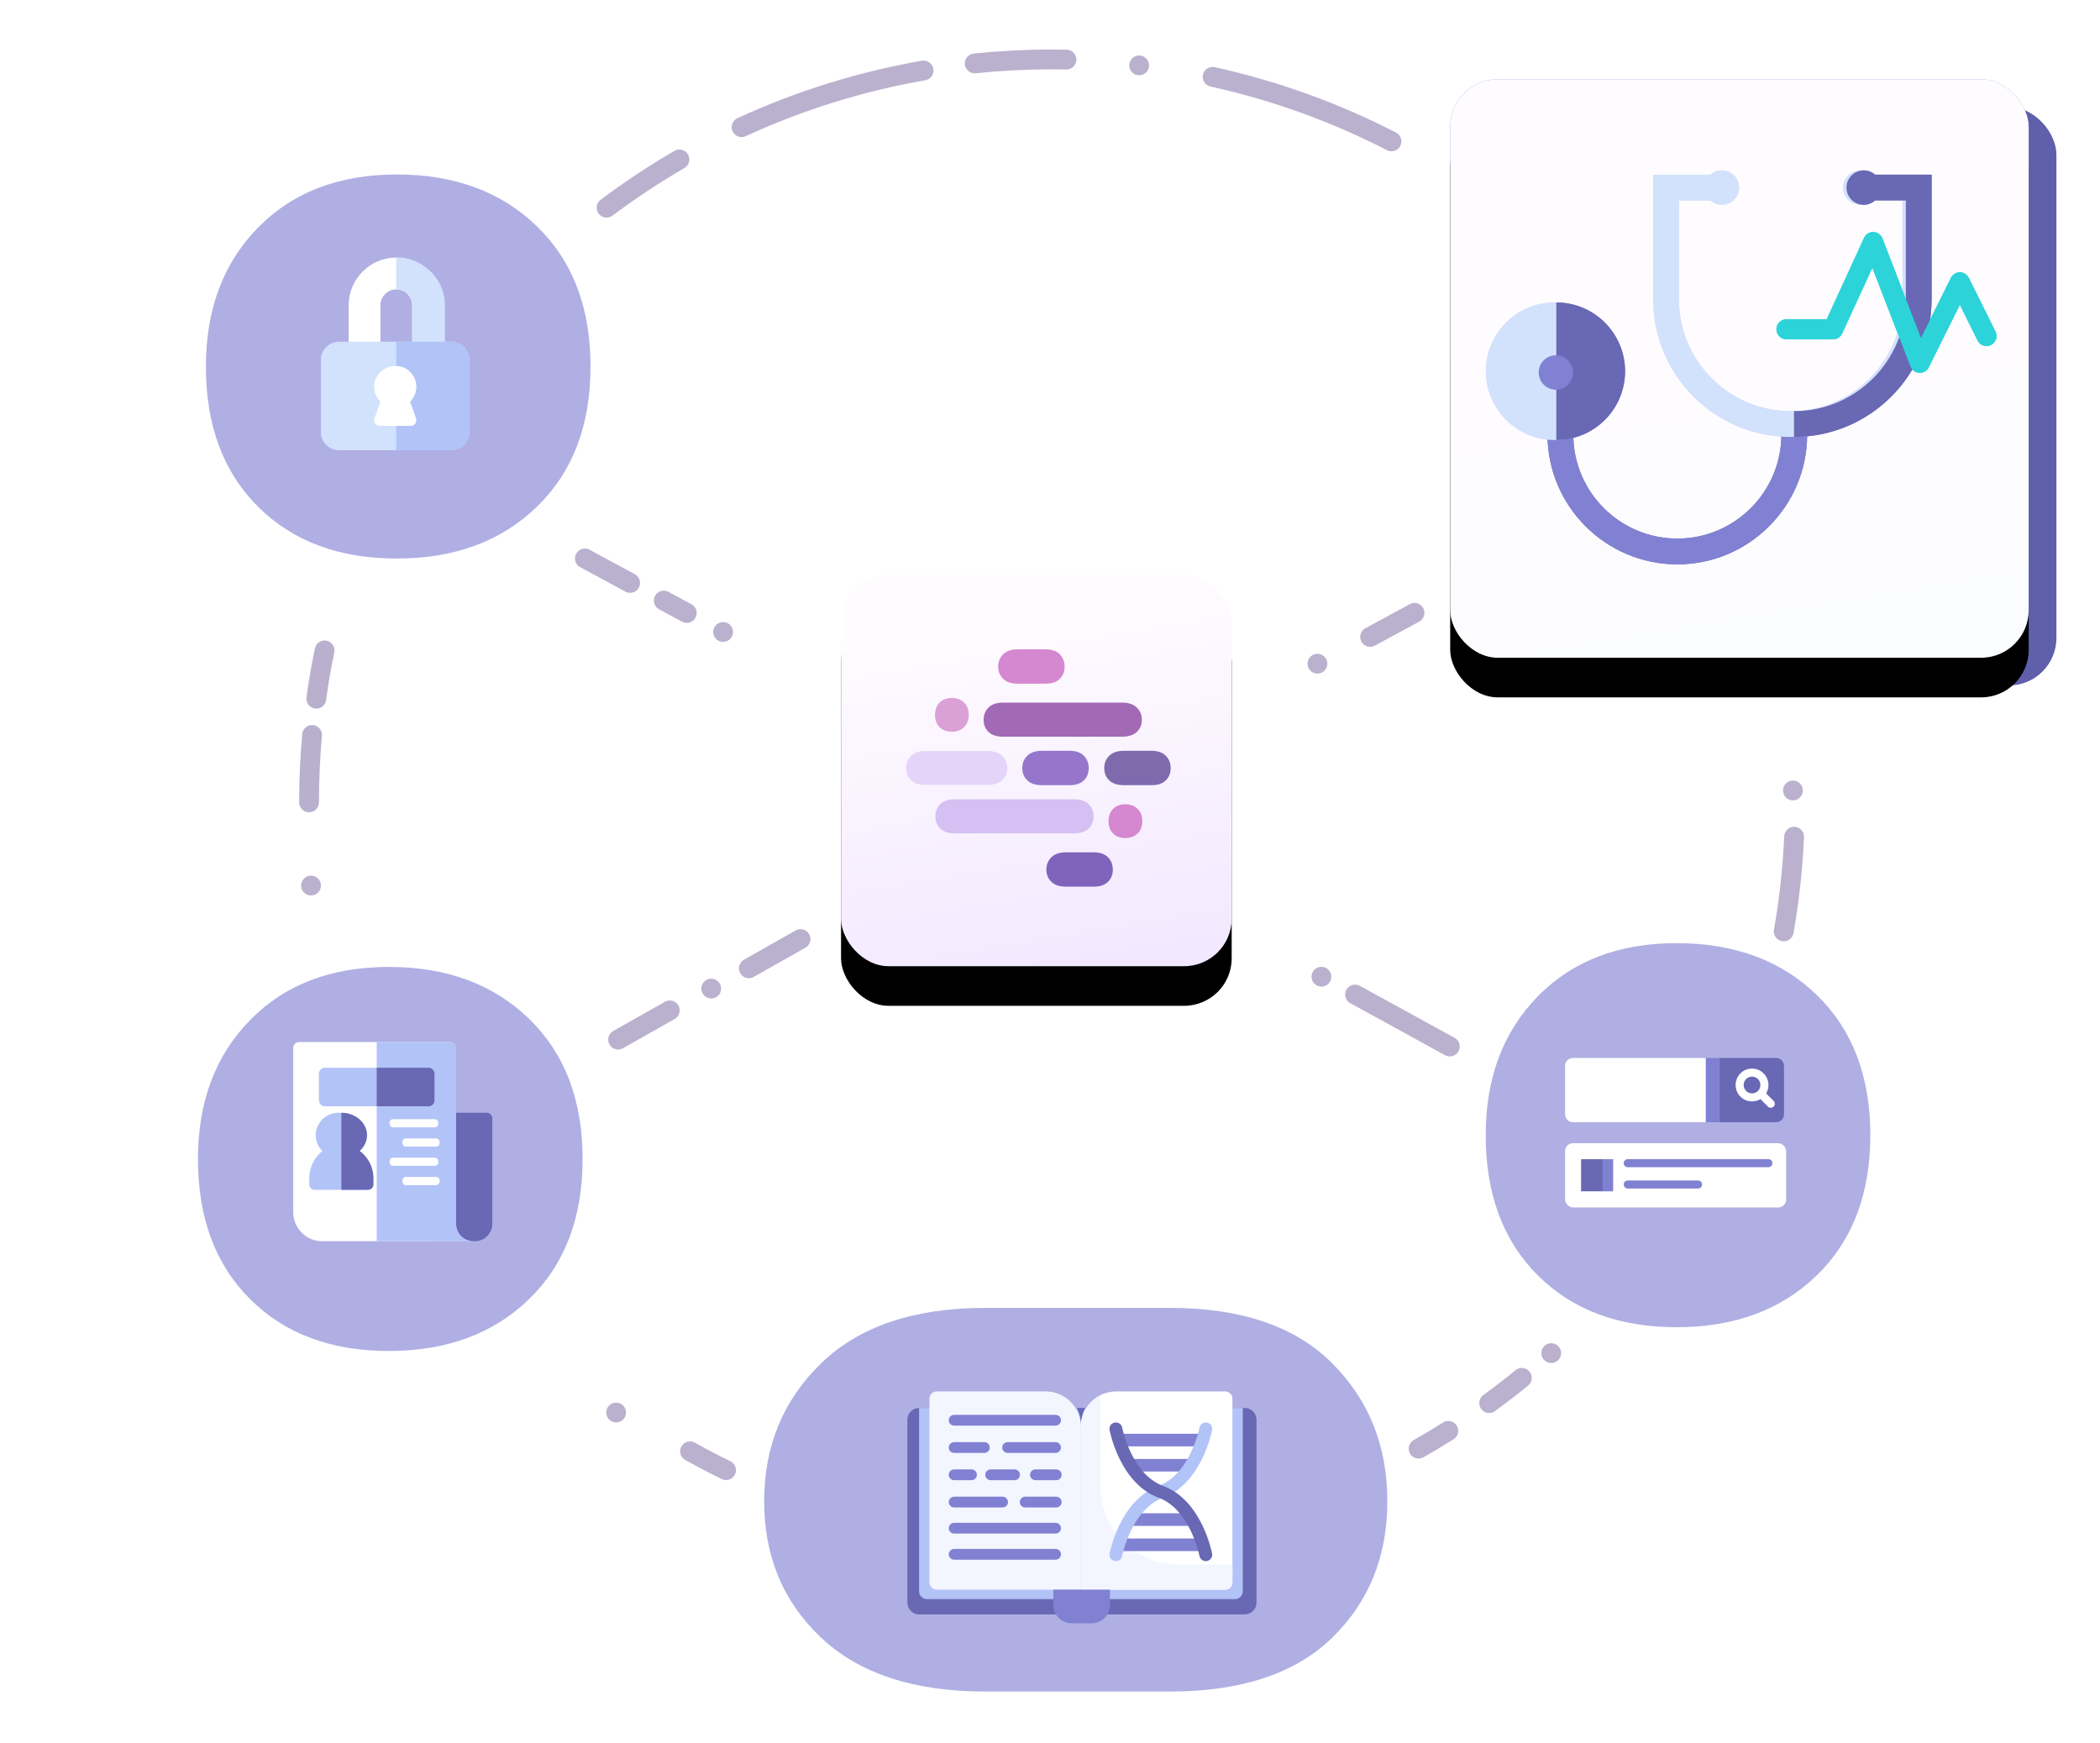 <?xml version="1.0" encoding="UTF-8"?>
<svg width="530px" height="440px" viewBox="0 0 530 440" version="1.1" xmlns="http://www.w3.org/2000/svg" xmlns:xlink="http://www.w3.org/1999/xlink">
    <!-- Generator: Sketch 49.3 (51167) - http://www.bohemiancoding.com/sketch -->
    <title>physicians-workflow</title>
    <desc>Created with Sketch.</desc>
    <defs>
        <linearGradient x1="43.689%" y1="8.402%" x2="58.867%" y2="100%" id="linearGradient-1">
            <stop stop-color="#FFFCFF" offset="0%"></stop>
            <stop stop-color="#F3E9FF" offset="100%"></stop>
        </linearGradient>
        <rect id="path-2" x="0.263" y="0" width="98.59" height="98.85" rx="12"></rect>
        <filter x="-35.5%" y="-25.3%" width="171.0%" height="170.8%" filterUnits="objectBoundingBox" id="filter-3">
            <feOffset dx="0" dy="10" in="SourceAlpha" result="shadowOffsetOuter1"></feOffset>
            <feGaussianBlur stdDeviation="10" in="shadowOffsetOuter1" result="shadowBlurOuter1"></feGaussianBlur>
            <feColorMatrix values="0 0 0 0 0.322   0 0 0 0 0.231   0 0 0 0 0.522  0 0 0 0.251 0" type="matrix" in="shadowBlurOuter1"></feColorMatrix>
        </filter>
        <linearGradient x1="47.606%" y1="32.038%" x2="58.867%" y2="100%" id="linearGradient-4">
            <stop stop-color="#FFFCFF" offset="0%"></stop>
            <stop stop-color="#FBFCFF" offset="100%"></stop>
        </linearGradient>
        <rect id="path-5" x="0" y="0" width="146" height="146" rx="12"></rect>
        <filter x="-24.0%" y="-17.1%" width="147.9%" height="147.9%" filterUnits="objectBoundingBox" id="filter-6">
            <feOffset dx="0" dy="10" in="SourceAlpha" result="shadowOffsetOuter1"></feOffset>
            <feGaussianBlur stdDeviation="10" in="shadowOffsetOuter1" result="shadowBlurOuter1"></feGaussianBlur>
            <feColorMatrix values="0 0 0 0 0.322   0 0 0 0 0.231   0 0 0 0 0.522  0 0 0 0.267 0" type="matrix" in="shadowBlurOuter1"></feColorMatrix>
        </filter>
    </defs>
    <g id="physicians-workflow" stroke="none" stroke-width="1" fill="none" fill-rule="evenodd">
        <g id="Group-45" transform="translate(50, 20)">
            <g id="Group-26" transform="translate(162, 125)">
                <g id="Rectangle-15">
                    <use fill="black" fill-opacity="1" filter="url(#filter-3)" xlink:href="#path-2"></use>
                    <use fill="url(#linearGradient-1)" fill-rule="evenodd" xlink:href="#path-2"></use>
                </g>
                <g id="Group-16" transform="translate(16.675, 17.722)">
                    <g id="Group">
                        <path d="M23.245,5.524 C23.245,6.772 23.667,7.801 24.511,8.611 C25.356,9.42 26.567,9.824 28.147,9.824 L35.198,9.824 C36.777,9.824 37.975,9.42 38.792,8.611 C39.609,7.801 40.018,6.772 40.018,5.524 C40.018,4.275 39.609,3.235 38.792,2.402 C37.975,1.57 36.777,1.154 35.198,1.154 L28.147,1.154 C26.567,1.154 25.356,1.57 24.511,2.402 C23.667,3.235 23.245,4.275 23.245,5.524 Z" id="Path-Copy-8" fill="#D587D0"></path>
                        <path d="M15.819,17.687 C15.819,18.994 15.424,20.031 14.634,20.8 C13.843,21.568 12.807,21.953 11.526,21.953 C10.244,21.953 9.218,21.568 8.449,20.8 C7.68,20.031 7.296,18.994 7.296,17.687 C7.296,16.419 7.68,15.391 8.449,14.603 C9.218,13.815 10.244,13.421 11.526,13.421 C12.807,13.421 13.843,13.806 14.634,14.574 C15.424,15.343 15.819,16.38 15.819,17.687 Z" id="Path-Copy-4" fill="#DBA1D7"></path>
                        <path d="M59.506,18.941 C59.506,20.177 59.084,21.196 58.24,21.997 C57.396,22.798 56.184,23.199 54.604,23.199 L24.392,23.199 C22.813,23.199 21.615,22.798 20.798,21.997 C19.981,21.196 19.572,20.177 19.572,18.941 C19.572,17.705 19.981,16.675 20.798,15.851 C21.615,15.027 22.813,14.615 24.392,14.615 L54.604,14.615 C56.184,14.615 57.396,15.027 58.24,15.851 C59.084,16.675 59.506,17.705 59.506,18.941 Z" id="Path-Copy-3" fill="#A26AB5"></path>
                        <path d="M25.556,31.139 C25.556,32.368 25.13,33.38 24.28,34.177 C23.43,34.973 22.21,35.372 20.619,35.372 L4.847,35.372 C3.256,35.372 2.05,34.973 1.227,34.177 C0.404,33.38 -0.007,32.368 -0.007,31.139 C-0.007,29.91 0.404,28.886 1.227,28.067 C2.05,27.247 3.256,26.838 4.847,26.838 L20.619,26.838 C22.21,26.838 23.43,27.247 24.28,28.067 C25.13,28.886 25.556,29.91 25.556,31.139 Z" id="Path-Copy" fill="#E5D4F9"></path>
                        <path d="M29.328,31.139 C29.328,32.388 29.75,33.417 30.594,34.226 C31.439,35.035 32.65,35.44 34.23,35.44 L41.28,35.44 C42.86,35.44 44.058,35.035 44.875,34.226 C45.692,33.417 46.101,32.388 46.101,31.139 C46.101,29.891 45.692,28.85 44.875,28.018 C44.058,27.186 42.86,26.769 41.28,26.769 L34.23,26.769 C32.65,26.769 31.439,27.186 30.594,28.018 C29.75,28.85 29.328,29.891 29.328,31.139 Z" id="Path-Copy-15" fill="#9676CC"></path>
                        <path d="M50.01,31.139 C50.01,32.388 50.432,33.417 51.276,34.226 C52.121,35.035 53.332,35.44 54.912,35.44 L61.963,35.44 C63.542,35.44 64.74,35.035 65.557,34.226 C66.374,33.417 66.783,32.388 66.783,31.139 C66.783,29.891 66.374,28.85 65.557,28.018 C64.74,27.186 63.542,26.769 61.963,26.769 L54.912,26.769 C53.332,26.769 52.121,27.186 51.276,28.018 C50.432,28.85 50.01,29.891 50.01,31.139 Z" id="Path-Copy-14" fill="#7F6AAE"></path>
                        <path d="M47.34,43.337 C47.34,44.573 46.918,45.592 46.074,46.393 C45.23,47.194 44.018,47.595 42.438,47.595 L12.226,47.595 C10.647,47.595 9.449,47.194 8.632,46.393 C7.815,45.592 7.406,44.573 7.406,43.337 C7.406,42.101 7.815,41.071 8.632,40.247 C9.449,39.423 10.647,39.011 12.226,39.011 L42.438,39.011 C44.018,39.011 45.23,39.423 46.074,40.247 C46.918,41.071 47.34,42.101 47.34,43.337 Z" id="Path-Copy-6" fill="#D4C0F2"></path>
                        <path d="M59.617,44.522 C59.617,45.829 59.221,46.867 58.431,47.635 C57.641,48.404 56.605,48.788 55.323,48.788 C54.041,48.788 53.016,48.404 52.247,47.635 C51.478,46.867 51.093,45.829 51.093,44.522 C51.093,43.254 51.478,42.226 52.247,41.439 C53.016,40.651 54.041,40.257 55.323,40.257 C56.605,40.257 57.641,40.641 58.431,41.41 C59.221,42.178 59.617,43.216 59.617,44.522 Z" id="Path-Copy-7" fill="#D587D0"></path>
                        <path d="M35.411,56.755 C35.411,58.004 35.833,59.033 36.677,59.842 C37.521,60.651 38.733,61.056 40.313,61.056 L47.363,61.056 C48.943,61.056 50.141,60.651 50.958,59.842 C51.775,59.033 52.184,58.004 52.184,56.755 C52.184,55.506 51.775,54.466 50.958,53.634 C50.141,52.801 48.943,52.385 47.363,52.385 L40.313,52.385 C38.733,52.385 37.521,52.801 36.677,53.634 C35.833,54.466 35.411,55.506 35.411,56.755 Z" id="Combined-Shape" fill="#8064BC"></path>
                    </g>
                </g>
            </g>
            <g id="Group-67" transform="translate(143, 310)">
                <g id="Group-66">
                    <path d="M-0.138,48.887 C-0.138,62.831 4.669,74.321 14.283,83.359 C23.898,92.396 37.699,96.915 55.688,96.915 L102.243,96.915 C120.231,96.915 133.878,92.396 143.182,83.359 C152.486,74.321 157.138,62.831 157.138,48.887 C157.138,34.944 152.486,23.324 143.182,14.029 C133.878,4.733 120.231,0.085 102.243,0.085 L55.688,0.085 C37.699,0.085 23.898,4.733 14.283,14.029 C4.669,23.324 -0.138,34.944 -0.138,48.887 Z" id="Path-Copy-11" fill="#8181D3" opacity="0.631"></path>
                    <path d="M121.113,77.453 L39.004,77.453 C37.345,77.453 36,76.109 36,74.451 L36,28.338 C36,26.68 37.345,25.336 39.004,25.336 L121.113,25.336 C122.772,25.336 124.117,26.68 124.117,28.338 L124.117,74.451 C124.117,76.109 122.772,77.453 121.113,77.453 Z" id="Shape" fill="#6868B5" fill-rule="nonzero"></path>
                    <path d="M80.858,25.336 C80.188,26.641 79.808,28.119 79.808,29.687 C79.808,28.119 79.428,26.641 78.758,25.336 L39.004,25.336 C38.989,25.336 38.975,25.338 38.96,25.338 L38.96,71.619 C38.96,72.708 39.843,73.591 40.933,73.591 L79.808,73.591 L118.684,73.591 C119.773,73.591 120.657,72.708 120.657,71.619 L120.657,25.336 L80.858,25.336 Z" id="Shape" fill="#B2C3F7" fill-rule="nonzero"></path>
                    <path d="M79.808,71.199 L43.422,71.199 C42.402,71.199 41.575,70.373 41.575,69.353 L41.575,23.009 C41.575,21.99 42.402,21.164 43.422,21.164 L70.86,21.164 C75.802,21.164 79.808,25.168 79.808,30.106 L79.808,71.199 Z" id="Shape" fill="#F4F6FF" fill-rule="nonzero"></path>
                    <path d="M79.808,71.199 L116.195,71.199 C117.214,71.199 118.041,70.373 118.041,69.353 L118.041,23.009 C118.041,21.99 117.215,21.164 116.195,21.164 L88.756,21.164 C83.814,21.164 79.808,25.168 79.808,30.106 L79.808,71.199 Z" id="Shape" fill="#FFFFFF" fill-rule="nonzero"></path>
                    <path d="M104.504,64.881 C93.581,64.881 84.727,56.032 84.727,45.117 L84.727,23.788 C84.727,23.188 84.787,22.603 84.9,22.036 C81.888,23.475 79.808,26.548 79.808,30.106 L79.808,71.199 L116.195,71.199 C117.214,71.199 118.041,70.373 118.041,69.354 L118.041,64.881 L104.504,64.881 L104.504,64.881 Z" id="Shape" fill="#F4F6FF" fill-rule="nonzero"></path>
                    <path d="M82.475,79.703 L77.5,79.703 C74.924,79.703 72.835,77.616 72.835,75.041 L72.835,71.199 L87.14,71.199 L87.14,75.041 C87.14,77.616 85.052,79.703 82.475,79.703 Z" id="Shape" fill="#8181D3" fill-rule="nonzero"></path>
                    <path d="M73.407,29.805 L47.806,29.805 C47.054,29.805 46.444,29.196 46.444,28.444 C46.444,27.693 47.054,27.084 47.806,27.084 L73.407,27.084 C74.159,27.084 74.769,27.693 74.769,28.444 C74.769,29.196 74.159,29.805 73.407,29.805 Z" id="Shape" fill="#8181D3" fill-rule="nonzero"></path>
                    <path d="M73.407,57.046 L47.806,57.046 C47.054,57.046 46.444,56.437 46.444,55.685 C46.444,54.934 47.054,54.325 47.806,54.325 L73.407,54.325 C74.159,54.325 74.769,54.934 74.769,55.685 C74.769,56.437 74.159,57.046 73.407,57.046 Z" id="Shape" fill="#8181D3" fill-rule="nonzero"></path>
                    <path d="M73.407,63.638 L47.806,63.638 C47.054,63.638 46.444,63.029 46.444,62.277 C46.444,61.526 47.054,60.917 47.806,60.917 L73.407,60.917 C74.159,60.917 74.769,61.526 74.769,62.277 C74.769,63.029 74.159,63.638 73.407,63.638 Z" id="Shape" fill="#8181D3" fill-rule="nonzero"></path>
                    <path d="M60.038,50.454 L47.806,50.454 C47.054,50.454 46.444,49.845 46.444,49.094 C46.444,48.342 47.054,47.733 47.806,47.733 L60.038,47.733 C60.79,47.733 61.399,48.342 61.399,49.094 C61.399,49.845 60.79,50.454 60.038,50.454 Z" id="Shape" fill="#8181D3" fill-rule="nonzero"></path>
                    <path d="M55.432,36.688 L47.806,36.688 C47.054,36.688 46.444,36.079 46.444,35.327 C46.444,34.576 47.054,33.967 47.806,33.967 L55.432,33.967 C56.184,33.967 56.793,34.576 56.793,35.327 C56.793,36.079 56.184,36.688 55.432,36.688 Z" id="Shape" fill="#8181D3" fill-rule="nonzero"></path>
                    <path d="M52.187,43.571 L47.806,43.571 C47.054,43.571 46.444,42.962 46.444,42.21 C46.444,41.459 47.054,40.85 47.806,40.85 L52.187,40.85 C52.939,40.85 53.549,41.459 53.549,42.21 C53.549,42.962 52.939,43.571 52.187,43.571 Z" id="Shape" fill="#8181D3" fill-rule="nonzero"></path>
                    <path d="M63.058,43.571 L57.018,43.571 C56.266,43.571 55.656,42.962 55.656,42.21 C55.656,41.459 56.266,40.85 57.018,40.85 L63.058,40.85 C63.81,40.85 64.419,41.459 64.419,42.21 C64.419,42.962 63.81,43.571 63.058,43.571 Z" id="Shape" fill="#8181D3" fill-rule="nonzero"></path>
                    <path d="M73.578,43.571 L68.315,43.571 C67.563,43.571 66.953,42.962 66.953,42.21 C66.953,41.459 67.563,40.85 68.315,40.85 L73.578,40.85 C74.329,40.85 74.939,41.459 74.939,42.21 C74.939,42.962 74.33,43.571 73.578,43.571 Z" id="Shape" fill="#8181D3" fill-rule="nonzero"></path>
                    <path d="M73.578,50.454 L65.739,50.454 C64.987,50.454 64.377,49.845 64.377,49.094 C64.377,48.342 64.987,47.733 65.739,47.733 L73.578,47.733 C74.329,47.733 74.939,48.342 74.939,49.094 C74.939,49.845 74.33,50.454 73.578,50.454 Z" id="Shape" fill="#8181D3" fill-rule="nonzero"></path>
                    <path d="M73.407,36.688 L61.301,36.688 C60.549,36.688 59.94,36.079 59.94,35.327 C59.94,34.576 60.549,33.967 61.301,33.967 L73.407,33.967 C74.159,33.967 74.769,34.576 74.769,35.327 C74.769,36.079 74.159,36.688 73.407,36.688 Z" id="Shape" fill="#8181D3" fill-rule="nonzero"></path>
                    <path d="M110.347,35.031 L89.487,35.031 C88.593,35.031 87.867,34.319 87.867,33.441 C87.867,32.563 88.593,31.851 89.487,31.851 L110.347,31.851 C111.241,31.851 111.966,32.563 111.966,33.441 C111.966,34.319 111.241,35.031 110.347,35.031 Z" id="Shape" fill="#8181D3" fill-rule="nonzero"></path>
                    <path d="M107.334,41.387 L92.454,41.387 C91.56,41.387 90.835,40.677 90.835,39.799 C90.835,38.922 91.56,38.209 92.454,38.209 L107.334,38.209 C108.228,38.209 108.952,38.922 108.952,39.799 C108.952,40.677 108.228,41.387 107.334,41.387 Z" id="Shape" fill="#8181D3" fill-rule="nonzero"></path>
                    <path d="M107.333,55.104 L92.454,55.104 C91.56,55.104 90.835,54.392 90.835,53.514 C90.835,52.636 91.56,51.924 92.454,51.924 L107.333,51.924 C108.227,51.924 108.951,52.636 108.951,53.514 C108.951,54.392 108.227,55.104 107.333,55.104 Z" id="Shape" fill="#8181D3" fill-rule="nonzero"></path>
                    <path d="M110.347,61.459 L89.441,61.459 C88.547,61.459 87.822,60.751 87.822,59.871 C87.822,58.996 88.547,58.284 89.441,58.284 L110.347,58.284 C111.241,58.284 111.965,58.996 111.965,59.871 C111.965,60.751 111.241,61.459 110.347,61.459 Z" id="Shape" fill="#8181D3" fill-rule="nonzero"></path>
                    <path d="M88.624,64 C88.525,64 88.427,63.991 88.326,63.972 C87.446,63.814 86.864,62.984 87.028,62.117 C87.132,61.567 89.693,48.588 99.401,45.011 C101.675,44.174 104.934,42.039 107.54,36.628 C109.148,33.289 109.719,30.332 109.725,30.301 C109.888,29.437 110.735,28.868 111.615,29.026 C112.496,29.187 113.077,30.019 112.914,30.881 C112.809,31.434 110.249,44.414 100.54,47.989 C98.266,48.828 95.007,50.962 92.402,56.374 C90.792,59.712 90.222,62.672 90.216,62.7 C90.072,63.464 89.39,64 88.624,64 Z" id="Shape" fill="#B2C3F7" fill-rule="nonzero"></path>
                    <path d="M111.318,64 C110.55,64 109.87,63.464 109.725,62.7 C109.703,62.583 107.387,50.932 99.401,47.989 C89.693,44.414 87.132,31.434 87.028,30.881 C86.864,30.019 87.446,29.187 88.326,29.026 C89.206,28.868 90.051,29.437 90.216,30.299 C90.239,30.418 92.555,42.07 100.54,45.011 C110.249,48.588 112.809,61.567 112.914,62.117 C113.076,62.984 112.496,63.813 111.615,63.972 C111.515,63.991 111.415,64 111.318,64 Z" id="Shape" fill="#6868B5" fill-rule="nonzero"></path>
                </g>
                <g id="002-settings-copy" transform="translate(36, 21)"></g>
                <g id="Group-27" transform="translate(87, 29)"></g>
            </g>
            <g id="Group-62" transform="translate(316, 0)">
                <rect id="Rectangle-15" fill="#5F5FAB" x="7" y="7" width="146" height="146" rx="12"></rect>
                <rect id="Rectangle-15" fill="#8181D3" x="0" y="0" width="146" height="146" rx="12"></rect>
                <g id="Rectangle-15">
                    <use fill="black" fill-opacity="1" filter="url(#filter-6)" xlink:href="#path-5"></use>
                    <use fill="url(#linearGradient-4)" fill-rule="evenodd" xlink:href="#path-5"></use>
                </g>
                <g id="Group-41" transform="translate(9, 23)" fill-rule="nonzero">
                    <path d="M48.325,99.436 C30.256,99.436 15.556,84.736 15.556,66.667 L22.066,66.667 C22.066,81.146 33.845,92.925 48.325,92.925 C62.804,92.925 74.583,81.146 74.583,66.667 L81.094,66.667 C81.094,84.736 66.394,99.436 48.325,99.436 Z" id="Shape" fill="#7F6AAE"></path>
                    <path d="M17.361,68.056 C7.788,68.056 0,60.267 0,50.694 C0,41.122 7.788,33.333 17.361,33.333 C26.934,33.333 34.722,41.122 34.722,50.694 C34.722,60.267 26.934,68.056 17.361,68.056 Z" id="Shape" fill="#E5D4F9"></path>
                    <path d="M17.778,33.333 L17.778,68.056 C27.351,68.056 35.139,60.267 35.139,50.694 C35.139,41.122 27.351,33.333 17.778,33.333 Z" id="Shape" fill="#9676CC"></path>
                    <circle id="Oval" fill="#7F6AAE" cx="17.674" cy="51.007" r="4.34"></circle>
                    <path d="M97.387,1.085 C96.622,0.412 95.622,0 94.523,0 C92.125,0 90.182,1.943 90.182,4.34 C90.182,6.737 92.125,8.681 94.523,8.681 C95.622,8.681 96.622,8.269 97.387,7.595 L105.156,7.595 L105.156,32.552 C105.156,48.108 92.501,60.764 76.944,60.764 C61.388,60.764 48.733,48.108 48.733,32.552 L48.733,7.595 L56.719,7.595 C57.484,8.269 58.484,8.681 59.583,8.681 C61.98,8.681 63.924,6.737 63.924,4.34 C63.924,1.943 61.98,0 59.583,0 C58.484,0 57.484,0.412 56.719,1.085 L42.222,1.085 L42.222,32.552 C42.222,51.698 57.798,67.274 76.944,67.274 C96.09,67.274 111.667,51.698 111.667,32.552 L111.667,1.085 L97.387,1.085 Z" id="Shape" fill="#E5D4F9"></path>
                    <path d="M98.22,1.085 C97.456,0.412 96.455,0 95.356,0 C92.959,0 91.016,1.943 91.016,4.34 C91.016,6.737 92.959,8.681 95.356,8.681 C96.455,8.681 97.456,8.269 98.22,7.595 L105.99,7.595 L105.99,32.552 C105.99,48.108 93.334,60.764 77.778,60.764 L77.778,67.274 C96.924,67.274 112.5,51.698 112.5,32.552 L112.5,1.085 L98.22,1.085 Z" id="Shape" fill="#7F6AAE"></path>
                    <path d="M128.622,40.663 L121.888,27.118 C121.46,26.258 120.586,25.714 119.629,25.714 C118.673,25.714 117.798,26.258 117.371,27.118 L109.817,42.311 L101.111,19.796 L100.098,17.175 C99.73,16.225 98.834,15.588 97.821,15.557 C96.816,15.526 95.876,16.106 95.451,17.031 L86.027,37.566 L75.859,37.566 C74.464,37.566 73.333,38.703 73.333,40.106 C73.333,41.508 74.464,42.646 75.859,42.646 L87.643,42.646 C88.628,42.646 89.523,42.07 89.936,41.17 L97.545,24.589 L101.111,33.81 L107.175,49.492 C107.537,50.428 108.413,51.062 109.411,51.108 C109.45,51.11 109.49,51.111 109.529,51.111 C110.481,51.111 111.358,50.57 111.787,49.707 L119.629,33.933 L124.105,42.935 C124.728,44.189 126.245,44.698 127.492,44.07 C128.74,43.443 129.245,41.918 128.622,40.663 Z" id="Shape" fill="#2CD4D9"></path>
                    <path d="M48.325,99.436 C30.256,99.436 15.556,84.736 15.556,66.667 L22.066,66.667 C22.066,81.146 33.845,92.925 48.325,92.925 C62.804,92.925 74.583,81.146 74.583,66.667 L81.094,66.667 C81.094,84.736 66.394,99.436 48.325,99.436 Z" id="Shape" fill="#8181D3"></path>
                    <path d="M17.361,68.056 C7.788,68.056 0,60.267 0,50.694 C0,41.122 7.788,33.333 17.361,33.333 C26.934,33.333 34.722,41.122 34.722,50.694 C34.722,60.267 26.934,68.056 17.361,68.056 Z" id="Shape" fill="#D2E2FC"></path>
                    <path d="M17.778,33.333 L17.778,68.056 C27.351,68.056 35.139,60.267 35.139,50.694 C35.139,41.122 27.351,33.333 17.778,33.333 Z" id="Shape" fill="#6868B5"></path>
                    <circle id="Oval" fill="#8181D3" cx="17.674" cy="51.007" r="4.34"></circle>
                    <path d="M97.387,1.085 C96.622,0.412 95.622,0 94.523,0 C92.125,0 90.182,1.943 90.182,4.34 C90.182,6.737 92.125,8.681 94.523,8.681 C95.622,8.681 96.622,8.269 97.387,7.595 L105.156,7.595 L105.156,32.552 C105.156,48.108 92.501,60.764 76.944,60.764 C61.388,60.764 48.733,48.108 48.733,32.552 L48.733,7.595 L56.719,7.595 C57.484,8.269 58.484,8.681 59.583,8.681 C61.98,8.681 63.924,6.737 63.924,4.34 C63.924,1.943 61.98,0 59.583,0 C58.484,0 57.484,0.412 56.719,1.085 L42.222,1.085 L42.222,32.552 C42.222,51.698 57.798,67.274 76.944,67.274 C96.09,67.274 111.667,51.698 111.667,32.552 L111.667,1.085 L97.387,1.085 Z" id="Shape" fill="#D2E2FC"></path>
                    <path d="M98.22,1.085 C97.456,0.412 96.455,0 95.356,0 C92.959,0 91.016,1.943 91.016,4.34 C91.016,6.737 92.959,8.681 95.356,8.681 C96.455,8.681 97.456,8.269 98.22,7.595 L105.99,7.595 L105.99,32.552 C105.99,48.108 93.334,60.764 77.778,60.764 L77.778,67.274 C96.924,67.274 112.5,51.698 112.5,32.552 L112.5,1.085 L98.22,1.085 Z" id="Shape" fill="#6868B5"></path>
                    <path d="M128.622,40.663 L121.888,27.118 C121.46,26.258 120.586,25.714 119.629,25.714 C118.673,25.714 117.798,26.258 117.371,27.118 L109.817,42.311 L101.111,19.796 L100.098,17.175 C99.73,16.225 98.834,15.588 97.821,15.557 C96.816,15.526 95.876,16.106 95.451,17.031 L86.027,37.566 L75.859,37.566 C74.464,37.566 73.333,38.703 73.333,40.106 C73.333,41.508 74.464,42.646 75.859,42.646 L87.643,42.646 C88.628,42.646 89.523,42.07 89.936,41.17 L97.545,24.589 L101.111,33.81 L107.175,49.492 C107.537,50.428 108.413,51.062 109.411,51.108 C109.45,51.11 109.49,51.111 109.529,51.111 C110.481,51.111 111.358,50.57 111.787,49.707 L119.629,33.933 L124.105,42.935 C124.728,44.189 126.245,44.698 127.492,44.07 C128.74,43.443 129.245,41.918 128.622,40.663 Z" id="Shape" fill="#2CD4D9"></path>
                </g>
            </g>
            <g id="Group-70" transform="translate(325, 218)">
                <g id="Group-65">
                    <path d="M97.035,48.5 C97.035,63.345 92.534,75.134 83.533,83.866 C74.531,92.599 62.732,96.965 48.135,96.965 C33.538,96.965 21.86,92.599 13.102,83.866 C4.344,75.134 -0.035,63.345 -0.035,48.5 C-0.035,34.091 4.344,22.412 13.102,13.461 C21.86,4.51 33.538,0.035 48.135,0.035 C62.732,0.035 74.531,4.401 83.533,13.134 C92.534,21.866 97.035,33.655 97.035,48.5 Z" id="Path-Copy-19" fill="#8181D3" opacity="0.631"></path>
                    <rect id="Rectangle-path" fill="#FFFFFF" fill-rule="nonzero" x="20" y="50.517" width="55.791" height="16.23" rx="2"></rect>
                    <path d="M53.559,61.96 L35.808,61.96 C35.247,61.96 34.793,61.506 34.793,60.945 C34.793,60.385 35.247,59.931 35.808,59.931 L53.559,59.931 C54.119,59.931 54.574,60.385 54.574,60.945 C54.574,61.506 54.119,61.96 53.559,61.96 Z" id="Shape" fill="#8181D3" fill-rule="nonzero"></path>
                    <path d="M71.311,56.581 L35.808,56.581 C35.247,56.581 34.793,56.126 34.793,55.566 C34.793,55.006 35.247,54.552 35.808,54.552 L71.311,54.552 C71.871,54.552 72.325,55.006 72.325,55.566 C72.325,56.126 71.871,56.581 71.311,56.581 Z" id="Shape" fill="#8181D3" fill-rule="nonzero"></path>
                    <path d="M75.246,31 L75.246,43.23 C75.246,44.335 74.35,45.23 73.246,45.23 L59.015,45.23 L56.31,37.115 L59.015,29 L73.246,29 C74.35,29 75.246,29.895 75.246,31 Z" id="Shape" fill="#6868B5" fill-rule="nonzero"></path>
                    <polygon id="Shape" fill="#8181D3" fill-rule="nonzero" points="59.038 29 59.038 45.23 54.981 45.23 52.276 37.115 54.981 29"></polygon>
                    <path d="M72.621,39.842 L69.848,37.069 L68.414,38.504 L71.187,41.277 C71.385,41.475 71.645,41.574 71.904,41.574 C72.164,41.574 72.423,41.475 72.621,41.277 C73.018,40.881 73.018,40.238 72.621,39.842 Z" id="Shape" fill="#FFFFFF" fill-rule="nonzero"></path>
                    <path d="M67.176,39.977 C66.069,39.977 65.029,39.546 64.246,38.763 C62.631,37.148 62.631,34.519 64.246,32.903 C65.029,32.121 66.069,31.69 67.176,31.69 C68.283,31.69 69.324,32.121 70.106,32.903 C70.889,33.686 71.32,34.726 71.32,35.833 C71.32,36.94 70.889,37.981 70.106,38.763 C69.324,39.546 68.283,39.977 67.176,39.977 Z M67.176,33.719 C66.611,33.719 66.08,33.938 65.681,34.338 C64.856,35.163 64.856,36.504 65.681,37.329 C66.08,37.728 66.611,37.948 67.176,37.948 C67.741,37.948 68.272,37.728 68.672,37.329 C69.071,36.929 69.291,36.398 69.291,35.833 C69.291,35.269 69.071,34.737 68.672,34.338 C68.272,33.938 67.741,33.719 67.176,33.719 Z" id="Shape" fill="#FFFFFF" fill-rule="nonzero"></path>
                    <polygon id="Shape" fill="#8181D3" fill-rule="nonzero" points="32.134 54.552 32.134 62.667 29.429 62.667 26.724 58.609 29.429 54.552"></polygon>
                    <rect id="Rectangle-path" fill="#6868B5" fill-rule="nonzero" x="24.034" y="54.552" width="5.41" height="8.115"></rect>
                    <path d="M22,29 L55.503,29 L55.503,45.23 L22,45.23 C20.895,45.23 20,44.335 20,43.23 L20,31 C20,29.895 20.895,29 22,29 Z" id="Rectangle-path" fill="#FFFFFF" fill-rule="nonzero"></path>
                </g>
            </g>
            <g id="Group-69" transform="translate(2, 24)">
                <g id="Group-64">
                    <path d="M97.035,48.5 C97.035,63.345 92.534,75.134 83.533,83.866 C74.531,92.599 62.732,96.965 48.135,96.965 C33.538,96.965 21.86,92.599 13.102,83.866 C4.344,75.134 -0.035,63.345 -0.035,48.5 C-0.035,34.091 4.344,22.412 13.102,13.461 C21.86,4.51 33.538,0.035 48.135,0.035 C62.732,0.035 74.531,4.401 83.533,13.134 C92.534,21.866 97.035,33.655 97.035,48.5 Z" id="Path-Copy-14" fill="#8181D3" opacity="0.631"></path>
                    <path d="M58.612,45.037 L53.444,45.037 C52.657,45.037 52.019,44.397 52.019,43.608 L52.019,33.047 C52.019,30.836 50.225,29.036 48.018,29.036 C45.812,29.036 44.017,30.836 44.017,33.047 L44.017,43.608 C44.017,44.397 43.379,45.037 42.593,45.037 L37.425,45.037 C36.638,45.037 36,44.397 36,43.608 L36,33.047 C36,26.404 41.391,21 48.018,21 C54.645,21 60.037,26.404 60.037,33.047 L60.037,43.608 C60.037,44.397 59.399,45.037 58.612,45.037 Z" id="Shape" fill="#FFFFFF" fill-rule="nonzero"></path>
                    <path d="M48,21 L48,29.036 C50.257,29.036 52.094,30.836 52.094,33.047 L52.094,43.608 C52.094,44.397 52.747,45.037 53.552,45.037 L58.84,45.037 C59.645,45.037 60.298,44.397 60.298,43.608 L60.298,33.047 C60.298,26.404 54.781,21 48,21 Z" id="Shape" fill="#D2E2FC" fill-rule="nonzero"></path>
                    <path d="M61.854,69.632 L33.599,69.632 C31.063,69.632 29,67.602 29,65.107 L29,46.767 C29,44.272 31.063,42.242 33.599,42.242 L61.854,42.242 C64.389,42.242 66.452,44.272 66.452,46.767 L66.452,65.107 C66.452,67.602 64.39,69.632 61.854,69.632 Z" id="Shape" fill="#D2E2FC" fill-rule="nonzero"></path>
                    <path d="M61.922,42.242 L48.006,42.242 L48.006,69.632 L61.922,69.632 C64.42,69.632 66.452,67.602 66.452,65.107 L66.452,46.767 C66.452,44.272 64.42,42.242 61.922,42.242 Z" id="Shape" fill="#B2C3F7" fill-rule="nonzero"></path>
                    <path d="M51.573,63.483 L43.881,63.483 C43.405,63.483 42.958,63.255 42.683,62.871 C42.409,62.487 42.342,61.995 42.504,61.554 L44.036,57.372 C43.016,56.398 42.416,55.042 42.416,53.617 C42.416,50.735 44.798,48.391 47.726,48.391 C50.654,48.391 53.037,50.735 53.037,53.617 C53.037,55.041 52.437,56.397 51.418,57.371 L52.95,61.554 C53.112,61.995 53.045,62.487 52.771,62.871 C52.496,63.255 52.05,63.483 51.573,63.483 Z" id="Shape" fill="#FFFFFF" fill-rule="nonzero"></path>
                    <path d="M48.006,48.391 L48.006,63.483 L51.65,63.483 C52.101,63.483 52.525,63.255 52.785,62.871 C53.044,62.487 53.108,61.995 52.954,61.554 L51.503,57.371 C52.468,56.397 53.037,55.041 53.037,53.617 C53.037,50.735 50.78,48.391 48.006,48.391 Z" id="Shape" fill="#FFFFFF" fill-rule="nonzero"></path>
                </g>
            </g>
            <g id="Group-68" transform="translate(0, 224)">
                <g id="Group-63">
                    <path d="M97.035,48.5 C97.035,63.345 92.534,75.134 83.533,83.866 C74.531,92.599 62.732,96.965 48.135,96.965 C33.538,96.965 21.86,92.599 13.102,83.866 C4.344,75.134 -0.035,63.345 -0.035,48.5 C-0.035,34.091 4.344,22.412 13.102,13.461 C21.86,4.51 33.538,0.035 48.135,0.035 C62.732,0.035 74.531,4.401 83.533,13.134 C92.534,21.866 97.035,33.655 97.035,48.5 Z" id="Path-Copy-17" fill="#8181D3" opacity="0.631"></path>
                    <path d="M69.876,69.253 L59.664,69.253 L59.664,36.832 L72.794,36.832 C73.6,36.832 74.253,37.49 74.253,38.301 L74.253,64.846 C74.253,67.28 72.294,69.253 69.876,69.253 Z" id="Shape" fill="#6868B5" fill-rule="nonzero"></path>
                    <path d="M69.39,69.253 L31.29,69.253 C27.266,69.253 24,65.955 24,61.892 L24,20.472 C24,19.648 24.641,19 25.458,19 L63.558,19 C64.375,19 65.016,19.648 65.016,20.472 L65.016,64.836 C65.016,67.28 66.97,69.253 69.39,69.253 Z" id="Shape" fill="#FFFFFF" fill-rule="nonzero"></path>
                    <path d="M69.39,69.253 L45.074,69.253 L45.074,19 L63.691,19 C64.489,19 65.116,19.648 65.116,20.472 L65.116,64.836 C65.116,67.28 67.025,69.253 69.39,69.253 Z" id="Shape" fill="#B2C3F7" fill-rule="nonzero"></path>
                    <path d="M35.795,44.937 C31.584,44.937 28.053,48.767 28.053,53.448 L28.053,54.866 C28.053,55.661 28.614,56.285 29.329,56.285 L42.177,56.285 C42.891,56.285 43.453,55.661 43.453,54.866 L43.453,53.448 C43.453,48.767 40.007,44.937 35.795,44.937 Z" id="Shape" fill="#B2C3F7" fill-rule="nonzero"></path>
                    <path d="M44.263,53.448 L44.263,54.866 C44.263,55.661 43.669,56.285 42.913,56.285 L36.158,56.285 L36.158,44.937 C40.616,44.937 44.263,48.767 44.263,53.448 Z" id="Shape" fill="#6868B5" fill-rule="nonzero"></path>
                    <path d="M35.394,36.832 C32.3,36.832 29.674,39.385 29.674,42.506 C29.674,45.626 32.3,48.179 35.394,48.179 C38.489,48.179 41.021,45.626 41.021,42.506 C41.021,39.385 38.489,36.832 35.394,36.832 Z" id="Shape" fill="#B2C3F7" fill-rule="nonzero"></path>
                    <path d="M42.642,42.506 C42.642,45.626 39.724,48.179 36.158,48.179 L36.158,36.832 C39.724,36.832 42.642,39.385 42.642,42.506 Z" id="Shape" fill="#6868B5" fill-rule="nonzero"></path>
                    <path d="M58.214,25.484 L31.934,25.484 C31.122,25.484 30.484,26.19 30.484,27.088 L30.484,33.607 C30.484,34.505 31.122,35.211 31.934,35.211 L58.214,35.211 C59.026,35.211 59.664,34.505 59.664,33.607 L59.664,27.088 C59.664,26.19 59.026,25.484 58.214,25.484 Z" id="Shape" fill="#B2C3F7" fill-rule="nonzero"></path>
                    <path d="M59.664,27.088 L59.664,33.607 C59.664,34.505 59.026,35.211 58.214,35.211 L45.074,35.211 L45.074,25.484 L58.214,25.484 C59.026,25.484 59.664,26.19 59.664,27.088 Z" id="Shape" fill="#6868B5" fill-rule="nonzero"></path>
                    <path d="M60.142,45.38 L52.373,45.38 C51.923,45.38 51.558,44.918 51.558,44.348 C51.558,43.778 51.923,43.316 52.373,43.316 L60.142,43.316 C60.592,43.316 60.957,43.778 60.957,44.348 C60.957,44.918 60.592,45.38 60.142,45.38 Z" id="Shape" fill="#FFFFFF" fill-rule="nonzero" transform="translate(56.257, 44.348) scale(-1, 1) translate(-56.257, -44.348) "></path>
                    <path d="M59.806,40.516 L49.131,40.516 C48.681,40.516 48.316,40.054 48.316,39.485 C48.316,38.915 48.681,38.453 49.131,38.453 L59.806,38.453 C60.256,38.453 60.621,38.915 60.621,39.485 C60.621,40.054 60.256,40.516 59.806,40.516 Z" id="Shape" fill="#FFFFFF" fill-rule="nonzero" transform="translate(54.468, 39.485) scale(-1, 1) translate(-54.468, -39.485) "></path>
                    <path d="M60.142,55.106 L52.373,55.106 C51.923,55.106 51.558,54.644 51.558,54.074 C51.558,53.505 51.923,53.043 52.373,53.043 L60.142,53.043 C60.592,53.043 60.957,53.505 60.957,54.074 C60.957,54.644 60.592,55.106 60.142,55.106 Z" id="Shape-Copy" fill="#FFFFFF" fill-rule="nonzero" transform="translate(56.257, 54.074) scale(-1, 1) translate(-56.257, -54.074) "></path>
                    <path d="M59.806,50.243 L49.131,50.243 C48.681,50.243 48.316,49.781 48.316,49.211 C48.316,48.641 48.681,48.179 49.131,48.179 L59.806,48.179 C60.256,48.179 60.621,48.641 60.621,49.211 C60.621,49.781 60.256,50.243 59.806,50.243 Z" id="Shape-Copy-2" fill="#FFFFFF" fill-rule="nonzero" transform="translate(54.468, 49.211) scale(-1, 1) translate(-54.468, -49.211) "></path>
                </g>
            </g>
        </g>
        <g id="Group-3" opacity="0.4" transform="translate(76, 14)">
            <path d="M374.182,221.063 C375.55,213.255 376.434,205.281 376.803,197.173" id="Oval-4" stroke="#523B85" stroke-width="5" stroke-linecap="round"></path>
            <path d="M95.475,26.243 C89.101,29.945 82.965,34.012 77.095,38.415" id="Path" stroke="#523B85" stroke-width="5" stroke-linecap="round"></path>
            <path d="M275.181,21.677 C261.081,14.421 245.941,8.899 230.045,5.395 M157.087,3.791 C140.984,6.598 125.586,11.458 111.174,18.094" id="Path" stroke="#523B85" stroke-width="5" stroke-linecap="round"></path>
            <path d="M193.147,1.035 C191.934,1.012 190.718,1 189.5,1 C182.917,1 176.414,1.339 170.006,2.001" id="Path" stroke="#523B85" stroke-width="5" stroke-linecap="round"></path>
            <circle id="Oval-5" fill="#523B85" cx="211.5" cy="2.5" r="2.5"></circle>
            <path d="M98.158,352.285 C101.135,353.949 104.162,355.534 107.235,357.037" id="Path" stroke="#523B85" stroke-width="5" stroke-linecap="round"></path>
            <path d="M282.034,351.613 C284.568,350.173 287.065,348.675 289.524,347.121 M299.839,340.113 C302.646,338.067 305.394,335.944 308.08,333.749" id="Path" stroke="#523B85" stroke-width="5" stroke-linecap="round"></path>
            <circle id="Oval-6-Copy-2" fill="#523B85" cx="376.5" cy="185.5" r="2.5"></circle>
            <path d="M71.611,126.941 L83.03,133.12 M91.524,137.574 L97.323,140.702" id="Path" stroke="#523B85" stroke-width="5" stroke-linecap="round"></path>
            <circle id="Oval-5-Copy" fill="#523B85" transform="translate(103.5, 235.5) scale(-1, 1) translate(-103.5, -235.5) " cx="103.5" cy="235.5" r="2.5"></circle>
            <circle id="Oval-5-Copy-4" fill="#523B85" transform="translate(2.5, 209.5) scale(-1, 1) translate(-2.5, -209.5) " cx="2.5" cy="209.5" r="2.5"></circle>
            <circle id="Oval-5-Copy-5" fill="#523B85" transform="translate(79.5, 342.5) scale(-1, 1) translate(-79.5, -342.5) " cx="79.5" cy="342.5" r="2.5"></circle>
            <circle id="Oval-5-Copy-2" fill="#523B85" transform="translate(256.5, 153.5) scale(-1, 1) translate(-256.5, -153.5) " cx="256.5" cy="153.5" r="2.5"></circle>
            <path d="M126.04,230.376 L113,223" id="Path-4" stroke="#523B85" stroke-width="5" stroke-linecap="round" transform="translate(119.52, 226.688) scale(-1, 1) translate(-119.52, -226.688) "></path>
            <path d="M93.04,248.376 L80,241" id="Path-4-Copy" stroke="#523B85" stroke-width="5" stroke-linecap="round" transform="translate(86.52, 244.688) scale(-1, 1) translate(-86.52, -244.688) "></path>
            <circle id="Oval-5-Copy" fill="#523B85" cx="257.5" cy="232.5" r="2.5"></circle>
            <circle id="Oval-5-Copy-3" fill="#523B85" cx="315.5" cy="327.5" r="2.5"></circle>
            <g id="Group-2" transform="translate(266, 140)" stroke="#523B85" stroke-linecap="round" stroke-width="5">
                <path d="M0,97 L23.907,110.123" id="Path-4"></path>
                <path d="M3.794,0.686 L14.989,6.745" id="Path" transform="translate(9.392, 3.715) scale(-1, 1) translate(-9.392, -3.715) "></path>
            </g>
            <circle id="Oval-7" fill="#523B85" cx="106.5" cy="145.5" r="2.5"></circle>
        </g>
        <path d="M78.761,185.495 C78.257,191.096 78,196.768 78,202.5" id="Path" stroke="#523B85" stroke-width="5" opacity="0.4" stroke-linecap="round"></path>
        <path d="M81.926,164.148 C81.019,168.509 80.424,171.874 79.827,176.34" id="Path" stroke="#523B85" stroke-width="5" opacity="0.4" stroke-linecap="round"></path>
    </g>
</svg>